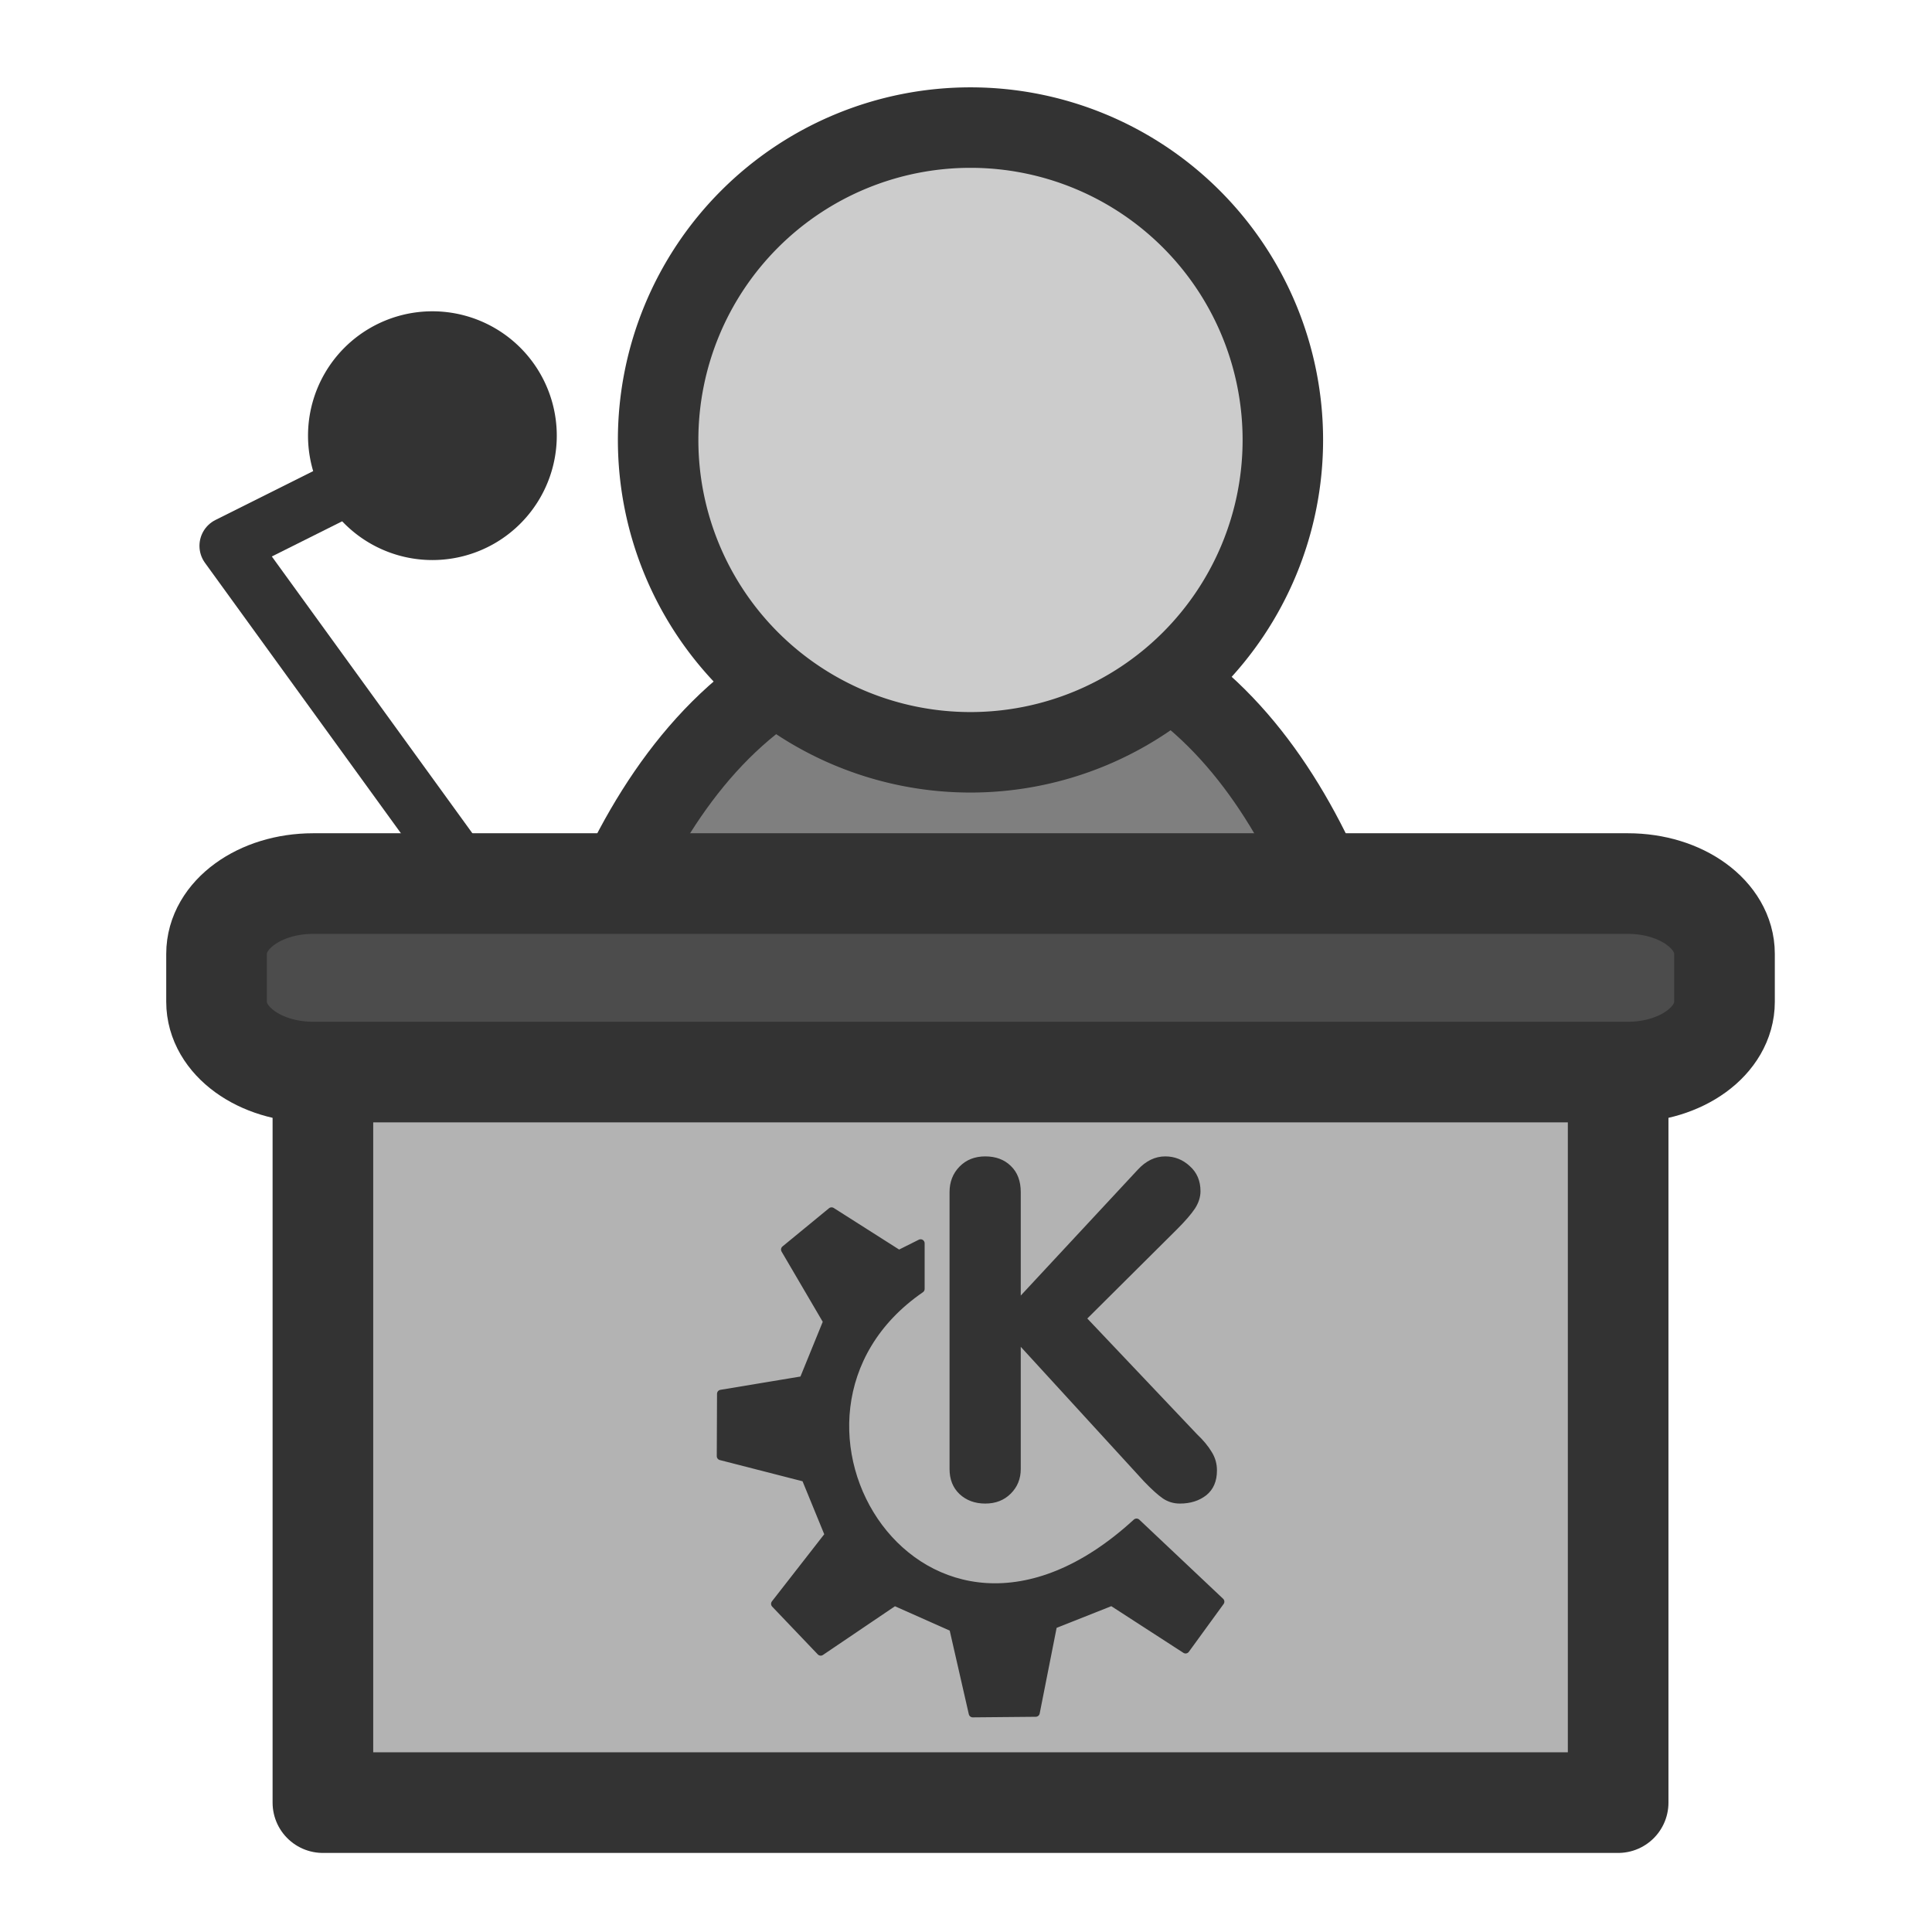 <?xml version="1.0" encoding="UTF-8" standalone="no"?>
<!DOCTYPE svg PUBLIC "-//W3C//DTD SVG 20010904//EN"
"http://www.w3.org/TR/2001/REC-SVG-20010904/DTD/svg10.dtd">
<svg
   sodipodi:docname="kpresenter.svg"
   height="60"
   sodipodi:version="0.32"
   width="60"
   _SVGFile__filename="scalable/apps/kpresenter.svg"
   version="1.0"
   y="0"
   x="0"
   inkscape:version="0.39"
   id="svg1"
   sodipodi:docbase="/home/danny/work/flat/newscale/apps"
   xmlns="http://www.w3.org/2000/svg"
   xmlns:cc="http://web.resource.org/cc/"
   xmlns:inkscape="http://www.inkscape.org/namespaces/inkscape"
   xmlns:sodipodi="http://sodipodi.sourceforge.net/DTD/sodipodi-0.dtd"
   xmlns:rdf="http://www.w3.org/1999/02/22-rdf-syntax-ns#"
   xmlns:xml="http://www.w3.org/XML/1998/namespace"
   xmlns:dc="http://purl.org/dc/elements/1.1/"
   xmlns:xlink="http://www.w3.org/1999/xlink">
  <sodipodi:namedview
     bordercolor="#666666"
     inkscape:pageshadow="2"
     inkscape:window-y="0"
     pagecolor="#ffffff"
     inkscape:window-height="699"
     inkscape:zoom="6.9465337"
     inkscape:window-x="0"
     borderopacity="1.0"
     inkscape:cx="36.695840"
     inkscape:cy="25.068594"
     inkscape:window-width="1024"
     inkscape:pageopacity="0.0"
     id="base" />
  <defs
     id="defs3" />
  <g
     id="g1572"
     transform="translate(-1.597,-1.11)">
    <g
       id="g1568"
       transform="translate(0.2,0)">
      <path
         style="font-size:12;fill:#7f7f7f;fill-rule:evenodd;stroke:#333333;stroke-width:2.5;stroke-linecap:round;stroke-linejoin:round;stroke-miterlimit:4;"
         d="M 26.33,21.872 C 23.283,23.494 21.304,26.571 19.999,29.88 L 43.076,29.88 C 41.878,26.651 40.046,23.607 37.251,21.872 C 34.109,21.735 30.156,21.872 26.33,21.872 z "
         id="path692" />
      <path
         sodipodi:rx="12.326291"
         sodipodi:ry="12.326291"
         style="font-size:12;fill:#cccccc;fill-opacity:1;fill-rule:evenodd;stroke:#333333;stroke-width:3.176;stroke-linecap:round;stroke-linejoin:round;stroke-miterlimit:4;"
         sodipodi:type="arc"
         d="M 31.85 22.301 A 12.326 12.326 0 1 0 7.198,22.301 A 12.326 12.326 0 1 0 31.85 22.301 z"
         fill-opacity="1.0"
         transform="matrix(0.787,0,0,0.787,16.171,-2.778)"
         sodipodi:cy="22.301342"
         sodipodi:cx="19.524126"
         sodipodi:stroke-cmyk="(0 0 0 0.8)"
         id="path716" />
    </g>
    <path
       style="font-size:12;fill:#b3b3b3;fill-opacity:1;fill-rule:evenodd;stroke:#333333;stroke-width:3.125;stroke-linecap:round;stroke-linejoin:round;stroke-miterlimit:4;stroke-opacity:1;"
       d="M 11.625,34.119 L 11.625,57.092 L 51.85,57.092 L 51.85,34.119 L 11.625,34.119 z "
       id="path699"
       sodipodi:nodetypes="ccccc" />
    <g
       id="g897"
       transform="matrix(0.309,0,0,0.309,22.787,36.313)">
      <path
         transform="matrix(1.989,0,0,1.989,40.429,22.143)"
         style="font-size:24;font-weight:normal;fill:#333333;stroke-width:1pt;font-family:VAG Rounded Black SSi;"
         d="M -6.823,5.819 L -6.823,-8.173 C -6.823,-8.688 -6.655,-9.118 -6.319,-9.462 C -5.983,-9.806 -5.549,-9.977 -5.018,-9.978 C -4.487,-9.977 -4.057,-9.817 -3.729,-9.497 C -3.393,-9.177 -3.225,-8.735 -3.225,-8.173 L -3.225,-2.946 L 2.681,-9.298 C 3.095,-9.751 3.56,-9.977 4.076,-9.978 C 4.552,-9.977 4.966,-9.813 5.318,-9.485 C 5.677,-9.165 5.857,-8.743 5.857,-8.22 C 5.857,-7.923 5.763,-7.63 5.576,-7.341 C 5.388,-7.06 5.088,-6.712 4.674,-6.298 L 0.138,-1.786 L 5.681,4.062 C 6.002,4.366 6.248,4.663 6.42,4.952 C 6.599,5.233 6.689,5.546 6.689,5.89 C 6.689,6.437 6.509,6.855 6.15,7.144 C 5.791,7.425 5.345,7.565 4.814,7.565 C 4.502,7.565 4.216,7.48 3.959,7.308 C 3.709,7.136 3.388,6.847 2.998,6.44 L -3.225,-0.356 L -3.225,5.819 C -3.225,6.312 -3.393,6.726 -3.729,7.062 C -4.065,7.397 -4.494,7.565 -5.018,7.565 C -5.541,7.565 -5.975,7.405 -6.319,7.085 C -6.655,6.765 -6.823,6.343 -6.823,5.819"
         id="text702" />
      <path
         style="font-size:12;fill:#333333;fill-rule:evenodd;stroke:#333333;stroke-width:2.79;stroke-linecap:round;stroke-linejoin:round;stroke-miterlimit:4;"
         d="M 37.139,181.147 L 52.946,197.707 L 78.539,180.395 L 98.862,189.427 L 105.636,219.095 L 127.465,218.895 L 133.487,188.454 L 153.81,180.395 L 179.402,196.954 L 191.446,180.395 L 162.402,152.985 C 87.959,221.264 23.629,116.029 87.571,72.004 L 87.571,56.196 L 80.044,59.96 L 56.71,45.126 L 40.591,58.363 L 55.204,83.294 L 46.925,103.618 L 18.409,108.354 L 18.321,129.963 L 47.677,137.49 L 55.769,157.249 L 37.139,181.147 z "
         sodipodi:nodetypes="ccccccccccccccccccccccc"
         transform="matrix(0.29,0,0,0.29,-1.446,-5.265)"
         sodipodi:stroke-cmyk="(0 0 0 0.8)"
         id="path705" />
    </g>
    <path
       style="fill:none;fill-opacity:0.75;fill-rule:evenodd;stroke:#333333;stroke-width:1.797;stroke-linecap:round;stroke-linejoin:round;stroke-opacity:1;"
       d="M 20.885,34.892 L 8.69,18.062 L 15.519,14.647"
       sodipodi:nodetypes="ccc"
       sodipodi:stroke-cmyk="(0 0 0 0.8)"
       id="path700" />
    <path
       sodipodi:rx="3.0537825"
       sodipodi:ry="3.0537825"
       style="font-size:12;fill:#333333;fill-opacity:1;fill-rule:evenodd;stroke:#333333;stroke-width:1.956;stroke-linejoin:round;stroke-miterlimit:4;stroke-opacity:1;"
       sodipodi:type="arc"
       d="M 15.778 13.684 A 3.054 3.054 0 1 0 9.67,13.684 A 3.054 3.054 0 1 0 15.778 13.684 z"
       transform="matrix(0.958,0,0,0.958,2.836,1.531)"
       sodipodi:cy="13.684299"
       sodipodi:cx="12.724094"
       sodipodi:stroke-cmyk="(0 0 0 0.8)"
       id="path701" />
    <path
       style="font-size:12;fill:#4c4c4c;fill-opacity:1;fill-rule:evenodd;stroke:#333333;stroke-width:3.125;stroke-linejoin:round;stroke-miterlimit:4;stroke-opacity:1;"
       d="M 11.322,28.55 C 9.66,28.55 8.322,29.523 8.322,30.732 L 8.322,32.222 C 8.322,33.431 9.66,34.404 11.322,34.404 L 52.153,34.404 C 53.815,34.404 55.153,33.431 55.153,32.222 L 55.153,30.732 C 55.153,29.523 53.815,28.55 52.153,28.55 L 11.322,28.55 z "
       id="rect682" />
  </g>
</svg>
